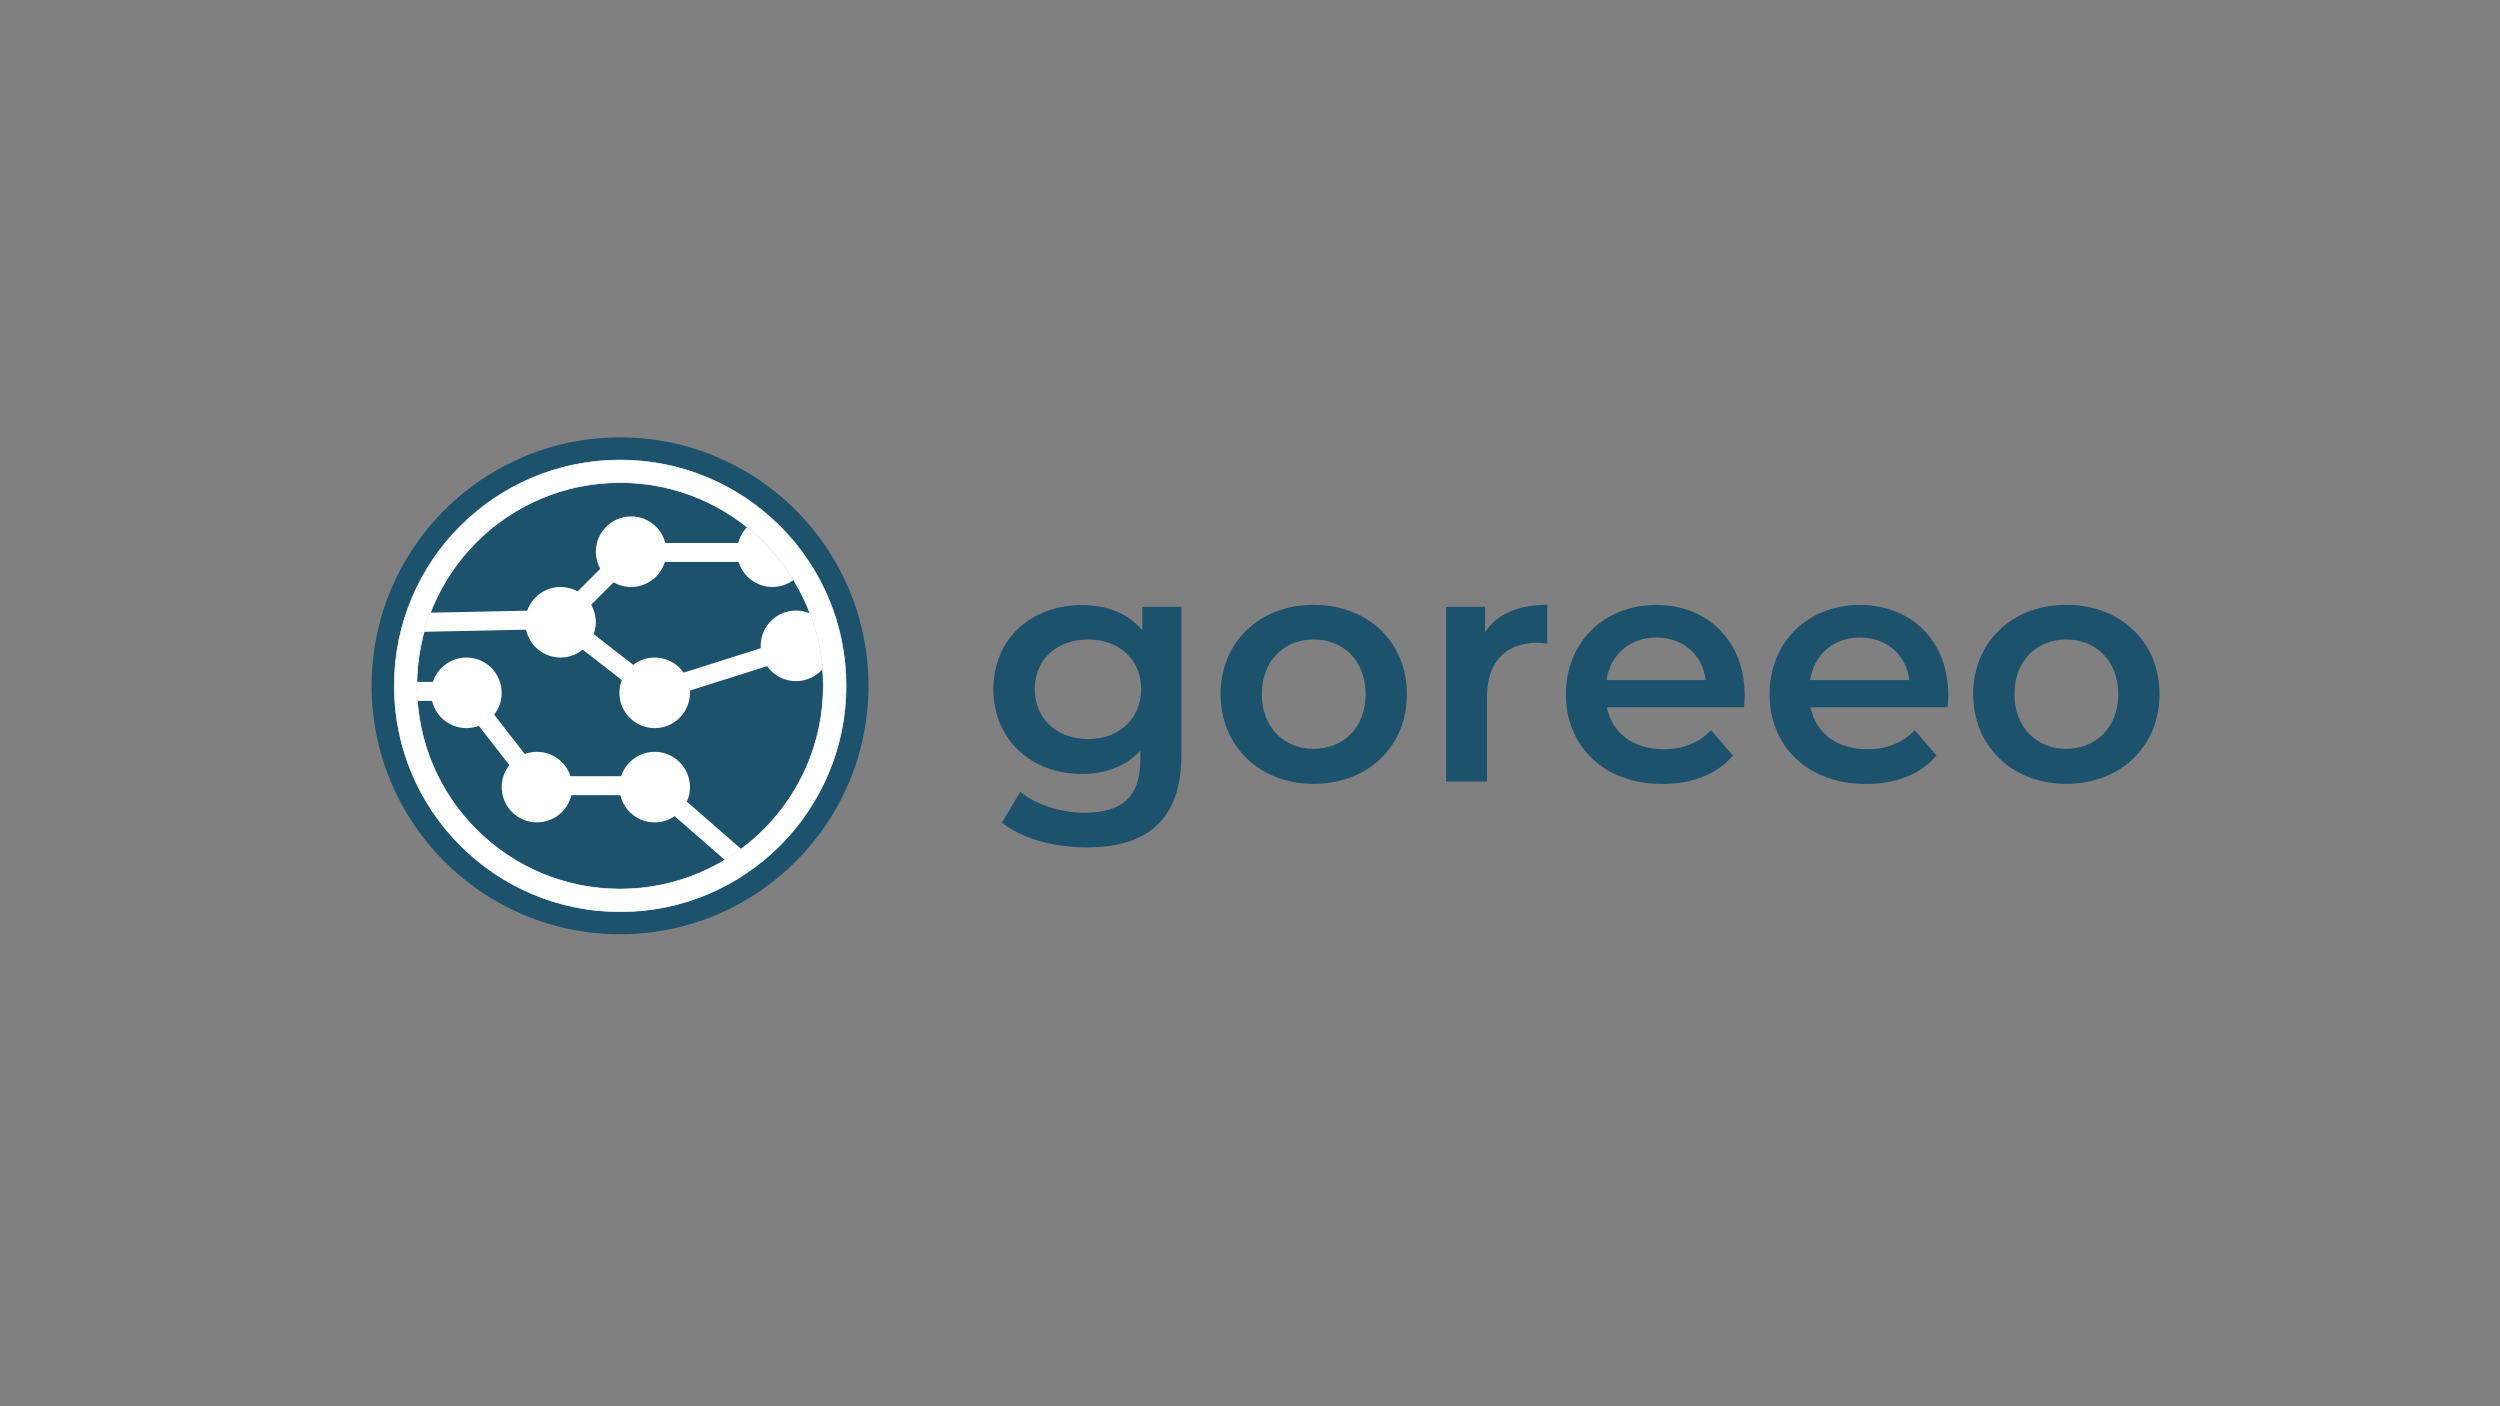 <?xml version="1.0" encoding="utf-8"?>
<!-- Generator: Adobe Illustrator 26.3.1, SVG Export Plug-In . SVG Version: 6.00 Build 0)  -->
<svg version="1.1" id="Ebene_1" xmlns="http://www.w3.org/2000/svg" xmlns:xlink="http://www.w3.org/1999/xlink" x="0px" y="0px"
	 viewBox="0 0 1920 1080" style="enable-background:new 0 0 1920 1080;" xml:space="preserve">
<rect x="0" y="0" width="1920" height="1080" fill="#808080" stroke="none"/>
<style type="text/css">
	.st0{enable-background:new    ;}
	.st1{fill:#1D526D;}
	.st2{fill:#FFFFFF;}
	.st3{fill:none;stroke:#FFFFFF;stroke-width:14.58;stroke-miterlimit:10;}
	.st4{fill:#FFFFFF;stroke:#FFFFFF;stroke-width:0.49;stroke-miterlimit:10;}
</style>
<g class="st0">
	<path class="st1" d="M907.3,466v113.9c0,48.8-25.4,70.9-72.4,70.9c-25.1,0-50-6.5-65.4-19.1l14.1-23.6
		c11.8,9.8,30.9,16.1,49.5,16.1c29.7,0,42.7-13.6,42.7-40.7v-7c-11.1,12.1-26.9,17.9-45,17.9c-38.5,0-67.9-26.1-67.9-65.1
		s29.4-64.6,67.9-64.6c18.9,0,35.4,6,46.5,19.4V466H907.3z M876.4,529.1c0-22.6-17.1-38-40.7-38c-23.9,0-41,15.3-41,38
		c0,22.9,17.1,38.5,41,38.5C859.3,567.6,876.4,552,876.4,529.1z"/>
	<path class="st1" d="M937.4,533.1c0-40.2,30.2-68.6,71.4-68.6c41.7,0,71.7,28.4,71.7,68.6s-29.9,68.9-71.7,68.9
		C967.6,602,937.4,573.3,937.4,533.1z M1048.8,533.1c0-25.6-17.1-42-40-42c-22.6,0-39.7,16.3-39.7,42c0,25.6,17.1,42,39.7,42
		C1031.7,575.1,1048.8,558.8,1048.8,533.1z"/>
</g>
<g class="st0">
	<path class="st1" d="M1188.3,464.5v29.9c-2.8-0.5-5-0.8-7.3-0.8c-23.9,0-39,14.1-39,41.5v65.1h-31.4V466h29.9v19.6
		C1149.6,471.5,1166,464.5,1188.3,464.5z"/>
</g>
<g>
</g>
<g class="st0">
	<path class="st1" d="M1339.4,543.2h-105.3c3.8,19.6,20.1,32.2,43.5,32.2c15.1,0,26.9-4.8,36.5-14.6l16.8,19.4
		c-12.1,14.3-30.9,21.9-54.1,21.9c-45,0-74.2-28.9-74.2-68.9c0-40,29.4-68.6,69.4-68.6c39.2,0,67.9,27.4,67.9,69.4
		C1339.9,536.4,1339.7,540.2,1339.4,543.2z M1233.8,522.3h76.2c-2.5-19.4-17.3-32.7-38-32.7C1251.7,489.6,1236.9,502.7,1233.8,522.3
		z"/>
	<path class="st1" d="M1495.8,543.2h-105.3c3.8,19.6,20.1,32.2,43.5,32.2c15.1,0,26.9-4.8,36.5-14.6l16.8,19.4
		c-12.1,14.3-30.9,21.9-54.1,21.9c-45,0-74.2-28.9-74.2-68.9c0-40,29.4-68.6,69.4-68.6c39.2,0,67.9,27.4,67.9,69.4
		C1496.3,536.4,1496,540.2,1495.8,543.2z M1390.2,522.3h76.2c-2.5-19.4-17.3-32.7-38-32.7C1408.1,489.6,1393.2,502.7,1390.2,522.3z"
		/>
	<path class="st1" d="M1515.4,533.1c0-40.2,30.2-68.6,71.4-68.6c41.7,0,71.7,28.4,71.7,68.6s-29.9,68.9-71.7,68.9
		C1545.6,602,1515.4,573.3,1515.4,533.1z M1626.8,533.1c0-25.6-17.1-42-40-42c-22.6,0-39.7,16.3-39.7,42c0,25.6,17.1,42,39.7,42
		C1609.7,575.1,1626.8,558.8,1626.8,533.1z"/>
</g>
<circle class="st1" cx="476.5" cy="526.8" r="156.1"/>
<circle class="st2" cx="502.8" cy="532.1" r="27.1"/>
<circle class="st2" cx="502.8" cy="604.5" r="27.1"/>
<circle class="st2" cx="412.4" cy="604.5" r="27.1"/>
<circle class="st2" cx="358.2" cy="532.1" r="27.1"/>
<circle class="st2" cx="430.5" cy="477.9" r="27.1"/>
<circle class="st2" cx="484.7" cy="423.7" r="27.1"/>
<circle class="st2" cx="593.2" cy="423.7" r="27.1"/>
<circle class="st2" cx="611.3" cy="496" r="27.1"/>
<line class="st3" x1="594.5" y1="424.3" x2="483.8" y2="424.3"/>
<line class="st3" x1="431.2" y1="477" x2="483.8" y2="424.3"/>
<line class="st3" x1="357.4" y1="532.3" x2="412.7" y2="603.4"/>
<line class="st3" x1="502.3" y1="603.4" x2="412.7" y2="603.4"/>
<line class="st3" x1="583.9" y1="674.5" x2="502.3" y2="603.4"/>
<line class="st3" x1="502.3" y1="532.3" x2="431.2" y2="477"/>
<line class="st3" x1="611.6" y1="496.8" x2="503.6" y2="531"/>
<path class="st3" d="M432.5,475.7l-126.4,2.6L432.5,475.7z"/>
<line class="st3" x1="358.7" y1="531" x2="295.5" y2="531"/>
<path class="st1" d="M285.4,526.7c0,105.4,85.4,190.8,190.8,190.8S667,632.1,667,526.7s-85.4-190.8-190.8-190.8
	S285.4,421.3,285.4,526.7z M320.1,526.7c0-86.2,69.9-156.1,156.1-156.1s156.1,69.9,156.1,156.1s-69.9,156.1-156.1,156.1
	S320.1,612.9,320.1,526.7L320.1,526.7z"/>
<path class="st4" d="M302.8,526.7c0,95.8,77.7,173.5,173.5,173.5s173.5-77.7,173.5-173.5S572,353.3,476.2,353.3
	C380.4,353.3,302.8,430.9,302.8,526.7z M320.1,526.7c0-86.2,69.9-156.1,156.1-156.1s156.1,69.9,156.1,156.1s-69.9,156.1-156.1,156.1
	S320.1,612.9,320.1,526.7L320.1,526.7z"/>
</svg>
